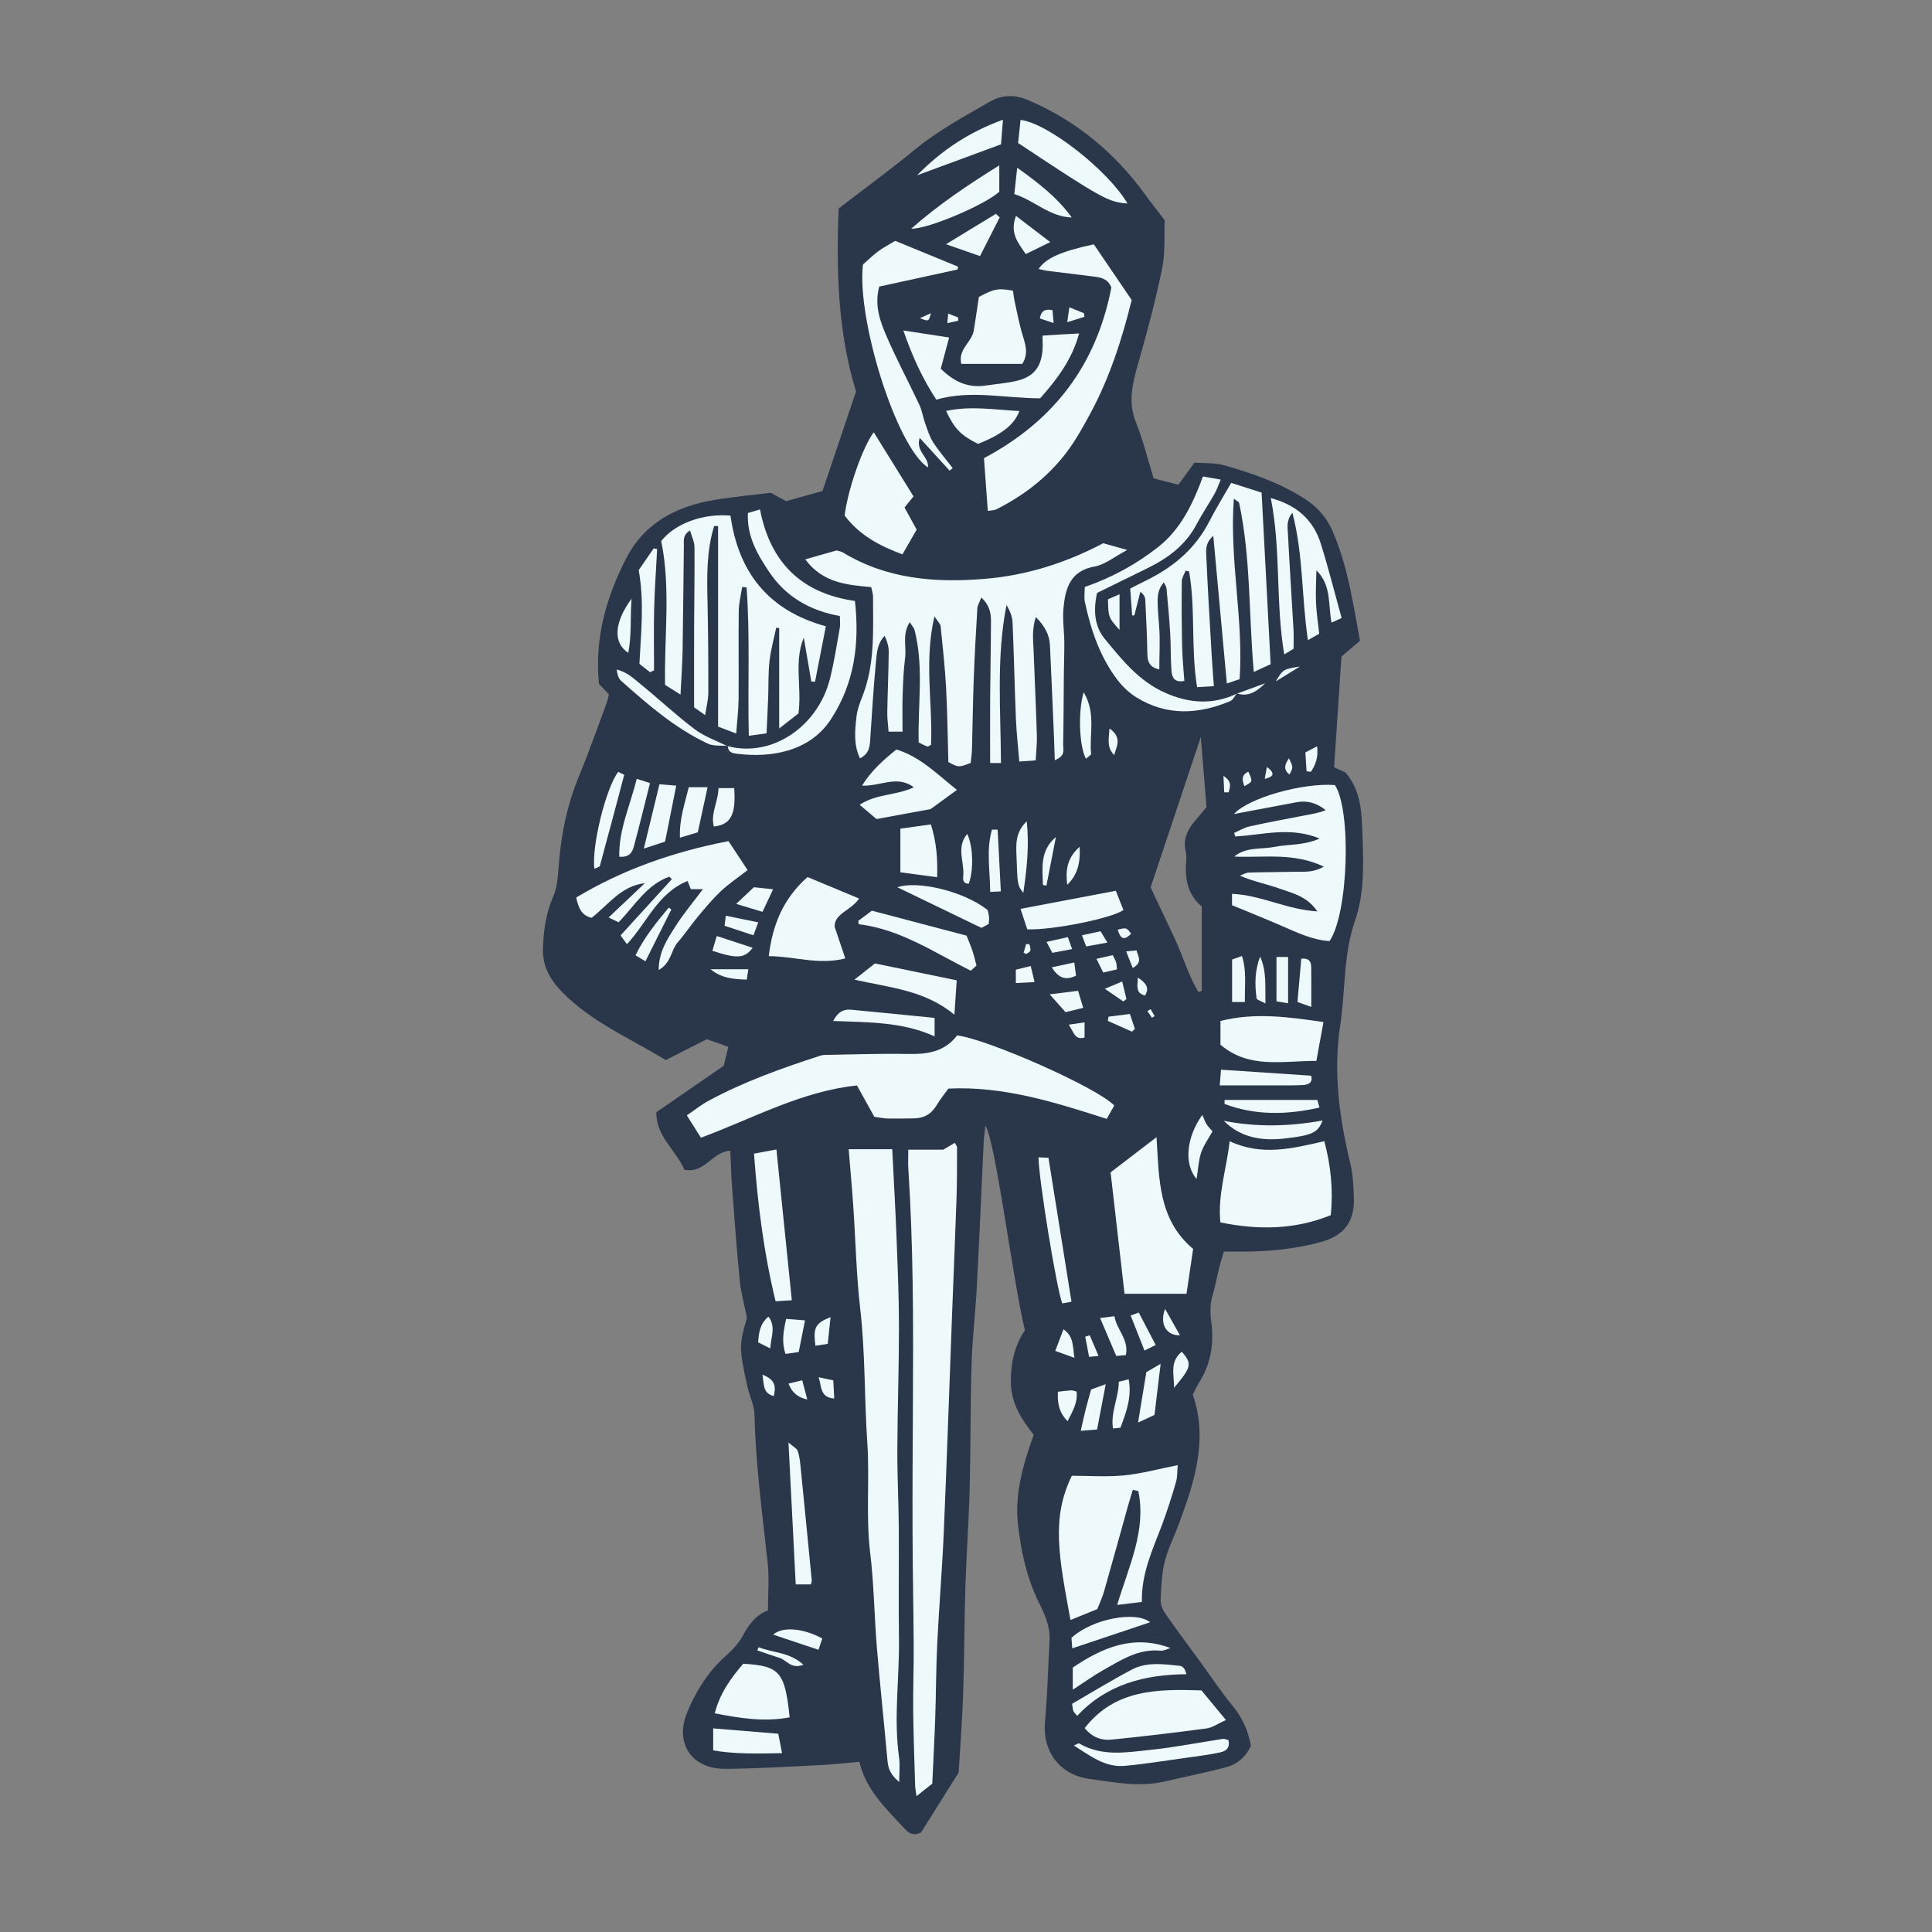 <svg version="1.1" id="svg" xmlns="http://www.w3.org/2000/svg" xmlns:xlink="http://www.w3.org/1999/xlink" x="0px" y="0px"
	 width="200px" height="200px" viewBox="0 0 200 200" enable-background="new 0 0 200 200" xml:space="preserve">
<rect x="0" y="0" width="200" height="200" fill="#808080" stroke="none"/>
<path class="stroke" fill="#2a374b"  fill-rule="evenodd" clip-rule="evenodd" d="M67.943,115.134c2.493-1.717,4.759-3.279,6.982-4.811
	c0.161-0.669,0.291-1.211,0.47-1.958c-0.798-0.282-1.567-0.554-2.23-0.788c-1.475,0.751-2.824,1.438-4.239,2.16
	c-0.921-0.531-1.783-1.045-2.662-1.53c-2.865-1.581-5.739-3.135-8.073-5.507c-1.243-1.264-2.04-2.681-1.986-4.492
	c0.055-1.868,0.304-3.671,1.074-5.43c0.435-0.993,0.482-2.184,0.568-3.296c0.242-3.173,0.884-6.234,2.108-9.188
	c1.013-2.444,1.887-4.948,2.813-7.429c0.115-0.31,0.174-0.641,0.265-0.985c-0.369-0.387-0.713-0.75-1.03-1.083
	c-0.46-4.639,0.71-8.867,2.777-12.916c1.926-3.771,5.223-5.468,9.188-6.13c1.939-0.324,3.903-0.502,5.816-0.742
	c0.518,0.282,0.959,0.523,1.597,0.872c1.088-0.305,2.321-0.65,3.763-1.054c1.127-3.345,2.274-6.751,3.471-10.302
	c-1.889-6.123-2.047-12.503-1.804-18.938c2.725-2.096,5.362-4.018,7.88-6.089c2.372-1.95,5.036-3.394,7.672-4.915
	c1.417-0.818,2.694-0.818,4.167-0.181c4.945,2.138,8.911,5.442,12.053,9.786c0.561,0.776,1.16,1.524,1.985,2.604
	c-0.065,1.463,0.08,3.297-0.271,5.031c-0.668,3.303-1.557,6.566-2.476,9.812c-0.576,2.035-1.086,3.971-0.229,6.09
	c0.754,1.868,1.229,3.848,1.833,5.798c0.941,0.24,1.748,0.447,2.561,0.655c0.564-0.778,1.083-1.492,1.661-2.29
	c1.064,0.085,2.113,0.004,3.062,0.274c2.929,0.837,5.812,1.825,8.399,3.502c1.267,0.822,2.227,1.911,2.829,3.291
	c1.594,3.652,2.14,7.549,2.847,11.377c-0.741,0.631-1.333,1.137-1.917,1.635c-0.252,3.805-0.501,7.562-0.761,11.461
	c0.332,0.15,0.776,0.352,1.172,0.532c1.721,1.998,1.684,4.418,1.773,6.773c0.108,2.881,0.176,5.833-0.774,8.56
	c-1.234,3.536-0.984,7.206-1.531,10.793c-0.748,4.902-0.102,9.639,1.044,14.381c0.275,1.139,0.323,2.346,0.363,3.525
	c0.084,2.454-0.985,3.914-3.394,4.573c-2.847,0.779-5.766,1.033-8.713,0.999c-0.39-0.005-0.779-0.001-1.349-0.001
	c-0.16,0.542-0.347,1.111-0.492,1.69c-0.233,0.93-0.39,1.881-0.668,2.795c-0.287,0.941-0.274,1.83-0.144,2.815
	c0.285,2.155-0.02,4.265-1.21,6.17c-0.267,0.427-0.469,0.894-0.703,1.346c1.609,4.686,0.161,9.02-1.424,13.334
	c-0.484,1.321-1.147,2.593-1.482,3.947c-0.319,1.293-0.372,2.663-0.427,4.004c-0.019,0.458,0.219,0.993,0.493,1.387
	c1.123,1.616,2.305,3.191,3.464,4.783c1.162,1.594,2.256,3.242,3.504,4.764c1.001,1.221,1.601,2.564,1.889,4.126
	c-0.508,1.118-1.389,1.911-2.579,2.222c-2.117,0.554-4.266,0.987-6.399,1.481c-2.6,0.601-5.158,0.077-7.724-0.272
	c-3.094-0.422-4.9-2.841-4.618-5.919c0.257-2.806,0.316-5.63,0.474-8.445c0.083-1.479-0.553-2.766-1.165-4.021
	c-1.233-2.529-1.797-5.239-2.105-7.976c-0.353-3.14,0.506-6.144,1.628-9.262c-1.155-1.475-2.3-3.134-2.36-5.284
	c-0.057-2.025,0.354-3.913,1.447-5.535c-1.302-5.463-3.048-19.673-4.097-21.185c-0.066,0.656-0.144,1.189-0.169,1.727
	c-0.237,4.953-0.442,9.909-0.704,14.86c-0.143,2.699-0.467,5.39-0.55,8.09c-0.131,4.279-0.085,8.563-0.196,12.844
	c-0.089,3.438-0.339,6.872-0.446,10.309c-0.115,3.665-0.102,7.334-0.229,10.997c-0.102,2.921-0.331,5.836-0.467,8.141
	c-1.534,2.444-2.725,4.342-3.894,6.205c-0.714,0.362-1.211,0.14-1.688-0.38c-1.896-2.065-3.997-3.983-4.699-6.939
	c-1.364,0.119-2.644,0.273-3.928,0.335c-3.323,0.161-6.647,0.374-9.973,0.392c-3.438,0.018-5.239-2.619-3.926-5.829
	c0.893-2.184,2.154-4.207,3.963-5.829c0.662-0.594,1.33-1.261,1.749-2.029c0.641-1.175,1.334-2.222,2.654-2.708
	c0-1.678,0.147-3.324-0.027-4.934c-0.554-5.102-1.248-10.185-1.363-15.328c-0.022-0.981-0.522-1.944-0.739-2.929
	c-0.907-4.106-0.829-4.312-0.043-7.125c-0.292-1.442-0.621-2.574-0.734-3.727c-0.314-3.196-0.551-6.4-0.794-9.603
	c-0.097-1.279-0.131-2.563-0.199-3.949c-1.894,0.111-2.65,2.427-4.759,1.967C70.014,119.092,67.89,117.649,67.943,115.134z
	 M119.111,91.863c0.771,1.631,1.635,3.455,2.493,5.282c0.858,1.829,1.401,3.811,2.454,5.544c0.116-0.035,0.233-0.069,0.35-0.104
	c0-2.895,0-5.79,0-8.74c-1.476-1.236-1.766-2.9-1.61-4.721c0.028-0.332,0.012-0.683-0.063-1.007
	c-0.264-1.151,0.125-2.105,0.833-2.974c0.39-0.479,0.79-0.948,1.329-1.594c-0.181-2.223-0.372-4.578-0.589-7.251
	C122.533,81.615,120.883,86.556,119.111,91.863z"/>
<path fill-rule="evenodd" clip-rule="evenodd" fill="#eef9fc" class="fill" d="M109.191,78.693c-0.03-0.896-0.048-1.591-0.078-2.284
	c-0.137-3.205-0.269-6.41-0.422-9.614c-0.053-1.103-0.557-2-1.459-2.921c-0.437,1.296-0.271,2.456-0.229,3.602
	c0.105,2.874,0.244,5.747,0.333,8.621c0.025,0.832-0.073,1.666-0.12,2.616c-0.611,0.043-1.087,0.077-1.699,0.121
	c-0.126-1.561-0.292-3.002-0.351-4.448c-0.136-3.317-0.201-6.638-0.346-9.955c-0.026-0.618-0.287-1.226-0.626-1.806
	c-1.068,5.409-0.599,10.837-0.576,16.362c-0.442,0-0.786,0-1.119,0c0-2.361-0.013-4.654,0.003-6.947
	c0.018-2.583,0.075-5.167,0.084-7.749c0.003-0.839-0.153-1.654-0.998-2.441c-0.184,0.483-0.396,0.801-0.415,1.132
	c-0.149,2.475-0.285,4.952-0.376,7.429c-0.088,2.369-0.11,4.739-0.177,7.108c-0.014,0.502-0.091,1.002-0.136,1.464
	c-1.251,0.472-1.251,0.472-2.312-0.096c-0.072-2.522-0.096-5.107-0.233-7.687c-0.114-2.131-0.353-4.255-0.567-6.379
	c-0.023-0.227-0.263-0.431-0.639-1.011c-1.088,4.679-0.166,9.036-0.353,13.292c-0.193,0.096-0.314,0.208-0.382,0.182
	c-0.304-0.119-0.593-0.277-0.897-0.425c-0.104-3.924,0.556-7.814-0.426-11.635c-0.062-0.239-0.265-0.443-0.499-0.819
	c-0.812,1.28-0.328,2.533-0.479,3.692c-0.167,1.283-0.215,2.585-0.258,3.879c-0.041,1.229-0.009,2.462-0.009,3.761
	c-0.542,0-0.915,0-1.446,0c-0.05-0.701-0.145-1.357-0.134-2.011c0.034-2.083,0.13-4.165,0.151-6.249
	c0.006-0.552-0.167-1.107-0.423-1.654c-0.759,0.785-0.811,1.751-0.896,2.644c-0.264,2.747-0.423,5.504-0.611,8.258
	c-0.048,0.7-0.175,1.336-1.048,1.78c-0.674-1.432-0.52-2.877-0.363-4.292c0.079-0.715,0.336-1.426,0.605-2.103
	c1.333-3.349,1.106-6.858,1.111-10.345c0-0.273-0.1-0.548-0.185-0.987c-2.461-0.225-5.007-0.41-6.832-2.875
	c1.245-0.354,2.303-0.654,3.241-0.92c0.312,0.093,0.493,0.11,0.631,0.195c4.557,2.771,9.548,3.171,14.706,2.746
	c4.337-0.358,8.389-1.644,12.267-3.689c0.692,0.194,1.388,0.391,2.486,0.699c-1.323,0.695-2.294,1.518-3.377,1.711
	c-2.532,0.452-3.026,2.26-3.221,4.292c-0.111,1.165,0.072,2.356,0.083,3.536c0.011,1.111-0.036,2.223-0.046,3.335
	c-0.023,2.426-0.024,4.853-0.072,7.278C110.049,77.583,110.353,78.24,109.191,78.693z"/>
<path fill-rule="evenodd" clip-rule="evenodd" fill="#eef9fc" class="fill" d="M94.026,119.015c1.335,0,2.402,0,3.619,0
	c0.305-0.181,0.724-0.429,1.191-0.707c0.102,0.191,0.237,0.33,0.237,0.466c-0.004,1.747,0.006,3.496-0.053,5.242
	c-0.135,4.003-0.309,8.005-0.461,12.008c-0.285,7.547-0.537,15.094-0.861,22.639c-0.164,3.829-0.488,7.652-0.676,11.48
	c-0.124,2.534-0.119,5.074-0.204,7.61c-0.077,2.253-0.199,4.506-0.308,6.887c-0.456,0.364-0.956,0.76-1.633,1.298
	c-0.072-0.539-0.132-0.797-0.14-1.057c-0.075-2.589-0.174-5.179-0.203-7.768c-0.024-2.194,0.064-4.389,0.053-6.583
	c-0.022-3.997-0.108-7.992-0.12-11.989c-0.014-4.567,0.016-9.136,0.04-13.704c0.044-7.946,0.042-15.891-0.475-23.826
	C93.992,120.408,94.026,119.8,94.026,119.015z"/>
<path fill-rule="evenodd" clip-rule="evenodd" fill="#eef9fc" class="fill" d="M92.365,118.967c0.161,3.254,0.333,6.231,0.447,9.211
	c0.118,3.08,0.248,6.163,0.248,9.245c0.001,4.214-0.151,8.426-0.168,12.64c-0.011,2.694,0.13,5.39,0.15,8.085
	c0.027,3.831-0.037,7.663,0.018,11.494c0.058,4.105-0.571,8.209,0.014,12.316c0.101,0.706,0.014,1.439,0.014,2.513
	c-0.889-0.731-1.139-1.368-1.211-2.166c-0.355-3.927-0.778-7.848-1.104-11.776c-0.27-3.255-0.298-6.535-0.691-9.773
	c-0.463-3.819-0.044-7.638-0.301-11.453c-0.31-4.6-0.201-9.219-0.731-13.818c-0.406-3.521-0.477-7.079-0.719-10.62
	c-0.134-1.956-0.314-3.908-0.477-5.897C89.449,118.967,90.814,118.967,92.365,118.967z"/>
<path fill-rule="evenodd" clip-rule="evenodd" fill="#eef9fc" class="fill" d="M72.559,117.776c-0.489-0.774-0.923-1.464-1.457-2.31
	c0.81-0.553,1.46-1.083,2.185-1.477c3.675-1.997,7.597-3.394,11.561-4.682c0.16-0.052,0.33-0.097,0.496-0.1
	c2.866-0.046,5.733-0.157,8.597-0.101c1.99,0.038,3.798-0.168,5.14-1.918c3.09,0.364,14.472,5.368,16.266,7.257
	c-0.229,0.404-0.484,0.858-0.779,1.381c-5.416-1.742-10.723-3.411-16.392-3.136c-0.447,0.625-0.88,1.146-1.219,1.723
	c-0.54,0.919-1.323,1.352-2.364,1.363c-0.901,0.011-1.804,0.029-2.705,0.012c-0.389-0.007-0.775-0.096-1.376-0.176
	c-0.545-0.984-1.132-2.045-1.797-3.244C83.038,112.952,78.068,115.718,72.559,117.776z"/>
<path fill-rule="evenodd" clip-rule="evenodd" fill="#eef9fc" class="fill" d="M73.93,54.446c-0.804,2.602-0.748,5.278-0.686,7.966
	c0.069,3.099,0.087,6.199,0.081,9.299c-0.001,0.711-0.193,1.423-0.324,2.32c-0.552-0.389-0.95-0.667-1.148-0.807
	c0-2.929-0.008-5.629,0.002-8.327c0.01-2.761,0.062-5.52,0.039-8.28c-0.004-0.521-0.273-1.04-0.46-1.701
	c-0.78,0.462-0.634,1.059-0.641,1.57c-0.049,3.608-0.068,7.217-0.13,10.825c-0.025,1.452-0.134,2.902-0.216,4.595
	c-0.68-0.428-1.135-0.715-1.597-1.007c-0.106-5.003,0.605-9.96-0.4-14.893c1.424-1.8,4.291-2.879,7.169-2.628
	c0.814,5.807,3.864,9.813,9.873,11.453c-0.385,1.973-0.752,3.855-1.12,5.739c-0.128-0.005-0.257-0.011-0.386-0.016
	c-0.259-1.517-0.519-3.034-0.778-4.55c-1.041,2.519-0.188,5.087-0.548,7.846c-0.465,0.364-1.099,0.859-1.998,1.562
	c0-3.714,0-7.052,0-10.391c-0.103-0.014-0.206-0.026-0.309-0.04c-0.239,1.151-0.562,2.293-0.695,3.457
	c-0.14,1.229-0.089,2.478-0.136,3.716c-0.046,1.223-0.11,2.445-0.171,3.763c-0.684,0.093-1.162,0.158-1.835,0.249
	c-0.123-5.207,0.141-10.298-0.23-15.363c-0.153-0.012-0.307-0.023-0.46-0.036c-0.122,0.828-0.34,1.654-0.351,2.483
	c-0.04,3.043,0.012,6.087-0.017,9.131c-0.01,1.102-0.149,2.204-0.248,3.553c-0.748-0.286-1.239-0.473-1.875-0.716
	c0-6.955,0-13.853,0-20.751C74.198,54.462,74.064,54.455,73.93,54.446z"/>
<path fill-rule="evenodd" clip-rule="evenodd" fill="#eef9fc" class="fill" d="M127.728,51.618c-0.475,6.366,1.02,12.483,0.597,18.691
	c-0.417,0.14-0.769,0.256-1.322,0.441c-0.469-5.102-0.925-10.063-1.404-15.284c-0.834,0.742-0.748,1.47-0.723,2.075
	c0.145,3.434,0.359,6.863,0.557,10.295c0.058,1.006,0.142,2.011,0.227,3.193c-0.652,0.039-1.176,0.07-1.736,0.104
	c-0.666-4.064-0.138-8.076-0.833-11.982c-0.12-0.025-0.239-0.05-0.358-0.076c-0.138,0.369-0.392,0.737-0.396,1.107
	c-0.022,2.25-0.011,4.503,0.037,6.753c0.025,1.172,0.146,2.343,0.228,3.556c-1.157,0.213-1.292-0.516-1.339-1.16
	c-0.092-1.235-0.047-2.481-0.121-3.72c-0.094-1.573-0.24-3.143-0.387-4.712c-0.019-0.201-0.175-0.389-0.286-0.62
	c-0.735,0.988-0.729,1.447-0.479,4.493c0.121,1.471,0.021,2.96,0.021,4.524c-1.175-0.249-1.227-0.98-1.241-1.815
	c-0.03-1.802-0.125-3.604-0.211-5.404c-0.013-0.259-0.131-0.512-0.511-0.82c-0.206,0.814-0.412,1.63-0.618,2.444
	c-0.076,0.003-0.152,0.006-0.229,0.01c-0.065-0.895-0.13-1.788-0.203-2.789c0.651-0.327,1.296-0.647,1.937-0.975
	c2.676-1.364,4.855-3.235,6.247-5.961c0.664-1.3,1.44-2.543,2.271-3.998c1.098,0.351,2.195,0.701,3.149,1.006
	c0.315,5.986,0.621,11.815,0.935,17.763c-0.59,0.272-1.116,0.516-1.743,0.805c-0.533-5.972-0.304-11.795-1.515-17.489
	C128.254,51.961,128.058,51.885,127.728,51.618z"/>
<path fill-rule="evenodd" clip-rule="evenodd" fill="#eef9fc" class="fill" d="M113.589,166.576c-1.014,0.411-1.879,0.761-2.775,1.124
	c-1.174-6.446-2.033-10.51,0.146-14.929c1.723,0,3.58,0.136,5.405-0.039c1.778-0.17,3.525-0.659,5.555-1.061
	c-0.061,0.634-0.028,1.229-0.186,1.769c-0.444,1.51-0.915,3.017-1.471,4.489c-0.955,2.522-2.128,4.976-2.052,7.9
	c-0.843,0.104-1.576,0.192-2.562,0.313c1.219-4.046,3.032-7.727,2.189-11.782c-0.189-0.046-0.378-0.092-0.568-0.138
	c-0.164,0.546-0.337,1.089-0.491,1.637c-0.833,2.975-1.651,5.952-2.499,8.921C114.113,165.371,113.841,165.932,113.589,166.576z"/>
<path fill-rule="evenodd" clip-rule="evenodd" fill="#eef9fc" class="fill" d="M115.047,29.769c-0.331-0.879-1.005-1.029-1.683-1.12
	c-1.616-0.217-3.238-0.397-4.855-0.602c-0.327-0.041-0.648-0.129-0.998-0.202c0.778-1.128,2.307-1.815,5.723-2.552
	c1.292,1.903,2.64,3.885,3.918,5.766c-1.048,4.242-2.327,8.125-4.297,11.774c-0.886,1.641-1.783,3.243-2.991,4.682
	c-1.878,2.237-4.156,3.925-6.748,5.22c-0.187,0.094-0.426,0.082-0.858,0.156c-0.139-1.898-0.271-3.712-0.398-5.463
	C109.167,43.547,113.509,37.718,115.047,29.769z"/>
<path fill-rule="evenodd" clip-rule="evenodd" fill="#eef9fc" class="fill" d="M136.612,86.803c-3.09-1.263-5.928-0.361-8.739-0.214
	c-0.037-0.122-0.075-0.245-0.112-0.367c0.523-0.228,1.026-0.548,1.572-0.668c1.919-0.422,3.852-0.783,5.782-1.154
	c0.7-0.135,1.407-0.234,2.119-0.534c-0.916-0.741-1.906-1.031-3.036-0.816c-2.145,0.407-4.29,0.81-6.459,1.219
	c1.49-1.66,7.081-3.255,10.451-2.999c1.721,2.622,1.404,13.276-0.555,16.15c-1.771-0.108-3.384-0.892-5.025-1.604
	c-1.651-0.717-3.323-1.386-5.072-2.112c0-0.371,0-0.724,0-1.17c2.983,0.107,5.619,1.624,8.837,1.812
	c-1.114-1.617-2.608-1.881-3.924-2.36c-1.306-0.475-2.693-0.726-4.101-1.335c0.309-0.112,0.614-0.31,0.926-0.32
	c1.577-0.054,3.155-0.047,4.732-0.085c0.927-0.023,1.892,0.129,3.035-0.533c-3.146-1.495-6.237-0.901-9.27-1.042
	c1.228-1.024,2.779-0.725,4.17-1.002C133.395,87.375,134.938,87.55,136.612,86.803z"/>
<path fill-rule="evenodd" clip-rule="evenodd" fill="#eef9fc" class="fill" d="M126.331,126.544c-0.282-2.899,0.63-5.455,0.963-8.403
	c3.353,1.555,6.473,0.753,9.798-0.007c0.675,2.527,0.932,5.027,0.667,7.661C134.061,127.291,130.326,127.355,126.331,126.544z"/>
<path fill-rule="evenodd" clip-rule="evenodd" fill="#eef9fc" class="fill" d="M123.512,129.29c-0.217,1.47-0.444,3.011-0.685,4.639
	c-2.134,0-4.174,0-6.416,0c-0.496-4.324-0.974-8.487-1.442-12.567c1.59-1.219,3.075-2.356,4.754-3.643
	C119.996,122.02,119.88,126.225,123.512,129.29z"/>
<path fill-rule="evenodd" clip-rule="evenodd" fill="#eef9fc" class="fill" d="M71.511,92.045c-0.112-0.284-0.206-0.523-0.333-0.848
	c-3.106,1.27-4.187,4.306-6.277,6.544c-0.233-0.321-0.412-0.565-0.661-0.906c1.792-1.963,3.552-3.893,5.312-5.823
	c-0.088-0.085-0.176-0.171-0.264-0.257c-2.344,0.826-3.566,2.984-5.252,4.718c-0.29-0.141-0.559-0.27-1.032-0.497
	c1.342-1.27,2.547-2.41,3.752-3.55c-2.468,0.272-3.79,2.262-5.524,3.588c-1.057-0.274-1.342-1.031-1.585-2.101
	c4.844-2.911,10.085-4.741,15.765-5.841c0.694,1.051,1.329,2.013,1.979,2.999c-1.035,0.806-1.965,1.427-2.768,2.184
	c-0.858,0.81-1.621,1.728-2.379,2.636c-0.723,0.866-1.347,1.815-2.089,2.663c-0.703,0.804-0.646,2.114-1.967,2.858
	c0.005-1.911,0.912-3.213,1.721-4.497c0.826-1.312,1.84-2.505,2.861-3.87C72.229,92.045,71.858,92.045,71.511,92.045z"/>
<path fill-rule="evenodd" clip-rule="evenodd" fill="#eef9fc" class="fill" d="M98.302,48.72c-0.989-1.083-1.979-2.167-3.094-3.389
	c-0.453,1.401,0.991,1.998,0.853,3.061c-3.273-2.139-7.397-15.369-6.726-21.01c0.487-0.427,1.006-0.942,1.588-1.373
	c0.538-0.399,1.143-0.709,1.75-1.077c2.175,0.893,4.337,1.782,6.5,2.672c-0.014,0.098-0.027,0.195-0.041,0.293
	c-2.708,0.591-5.417,1.183-8.115,1.771c-0.516,1.961,0.086,3.575,0.74,5.097c1.044,2.429,2.299,4.767,3.424,7.162
	c0.273,0.583,0.36,1.25,0.58,1.861c0.244,0.68,0.451,1.398,0.837,1.996c0.604,0.936,1.343,1.786,2.025,2.672
	C98.517,48.544,98.409,48.632,98.302,48.72z"/>
<path fill-rule="evenodd" clip-rule="evenodd" fill="#eef9fc" class="fill" d="M75.332,77.244c4.635,1.208,9.326-2.074,10.566-6.91
	c0.447-1.741,0.714-3.528,1.034-5.3c0.068-0.377,0.01-0.777,0.01-1.262c-3.106-0.554-5.624-2.009-7.362-4.63
	c-1.187-1.789-2.274-3.632-2.157-6.036c0.399-0.119,0.793-0.236,1.251-0.373c1.065,5.538,4.337,8.7,9.831,9.479
	c0.484,4.457-0.048,8.511-2.498,12.26c-2.265,3.465-6.438,3.949-9.583,3.571c-0.413-0.05-1.083-0.072-1.067-0.819L75.332,77.244z"/>
<path fill-rule="evenodd" clip-rule="evenodd" fill="#eef9fc" class="fill" d="M93.635,52.535c0.448,0.817,0.848,1.546,1.257,2.292
	c-0.476,0.828-0.944,1.645-1.471,2.563c-2.331-0.866-4.479-1.995-5.986-4.026c0.354-2.797,1.904-7.154,3.017-8.614
	c1.332,2.147,2.683,4.327,4.114,6.635C94.384,51.61,94.083,51.982,93.635,52.535z"/>
<path fill-rule="evenodd" clip-rule="evenodd" fill="#eef9fc" class="fill" d="M112.285,178.895c3.128-4.021,7.488-4.055,12.089-3.906
	c0.752,0.911,1.556,1.883,2.533,3.065c-0.828,0.372-1.393,0.791-2.002,0.872c-3.279,0.439-6.565,0.831-9.857,1.159
	C114.026,180.187,113.061,179.848,112.285,178.895z"/>
<path fill-rule="evenodd" clip-rule="evenodd" fill="#eef9fc" class="fill" d="M86.401,95.941c0.412,1.223,0.743,2.209,1.104,3.277
	c-2.785,0.705-5.222-0.221-7.925-0.239c0.399-3.284,1.512-5.967,4.016-8.187c1.752,0.73,3.496,1.457,5.337,2.224
	C88.095,94.267,86.36,94.555,86.401,95.941z"/>
<path fill-rule="evenodd" clip-rule="evenodd" fill="#eef9fc" class="fill" d="M128.044,71.776c-0.228,0.275-0.401,0.681-0.692,0.804
	c-3.294,1.38-6.576,1.557-9.72-0.394c-0.749-0.464-1.435-1.118-1.968-1.822c-1.804-2.381-2.739-5.155-3.356-8.042
	c-0.101-0.475-0.014-0.991-0.014-1.558c2.851-0.987,5.364-2.376,7.614-4.148c2.318-1.826,3.575-4.448,4.621-7.29
	c0.623,0.111,1.148,0.203,1.837,0.325c-0.25,0.585-0.401,1.051-0.638,1.469c-0.613,1.08-1.308,2.114-1.89,3.208
	c-1.141,2.147-2.976,3.479-5.093,4.511c-1.76,0.858-3.516,1.725-5.18,2.542c-0.398,1.852-0.256,3.463,0.783,4.732
	c1.777,2.168,3.539,4.382,6.232,5.587c2.509,1.123,4.971,1.297,7.481,0.098L128.044,71.776z"/>
<path fill-rule="evenodd" clip-rule="evenodd" fill="#eef9fc" class="fill" d="M93.514,34.212c1.729,0.265,3.156,0.484,4.739,0.727
	c-0.306,1.143-0.586,2.188-0.864,3.225c1.371,1.37,2.839,2.018,4.656,1.748c1.053-0.157,2.123-0.239,3.158-0.477
	c1.755-0.404,2.56-1.382,2.715-3.147c0.039-0.446,0.005-0.897,0.005-1.545c0.652-0.041,1.247-0.081,1.841-0.117
	c0.604-0.036,1.208-0.065,1.947-0.105c-0.741,2.7-2.27,4.731-4.033,6.71c-3.591,0.01-7.178-0.892-10.754,0.138
	C95.454,39.124,94.413,36.808,93.514,34.212z"/>
<path fill-rule="evenodd" clip-rule="evenodd" fill="#eef9fc" class="fill" d="M136.273,59.044c-0.02,1.109-0.09,2.22-0.042,3.326
	c0.045,1.062,0.212,2.118,0.333,3.232c-0.386,0.22-0.698,0.396-1.168,0.664c-0.665-4.409-0.459-8.767-1.606-13.183
	c-0.65,0.781-0.496,1.521-0.463,2.182c0.169,3.319,0.39,6.635,0.578,9.953c0.035,0.614,0.005,1.232,0.005,1.94
	c-0.234,0.141-0.499,0.301-0.967,0.583c-0.915-5.422-0.32-10.79-1.39-16.181c2.67,0.72,4.398,2.249,5.173,4.716
	c0.791,2.515,1.43,5.079,2.158,7.706c-0.361,0.163-0.641,0.289-1.048,0.472C137.477,62.552,137.852,60.587,136.273,59.044z"/>
<path fill-rule="evenodd" clip-rule="evenodd" fill="#eef9fc" class="fill" d="M137.003,105.801c-0.268,1.47-0.484,2.655-0.734,4.025
	c-3.499-0.018-6.955,0.855-9.928-1.679c0-0.841,0-1.608,0-2.456C129.867,104.8,133.266,105.259,137.003,105.801z"/>
<path fill-rule="evenodd" clip-rule="evenodd" fill="#eef9fc" class="fill" d="M105.823,37.671c-2.099,0-4.202,0-6.312,0
	c-0.362-1.524,1.082-2.238,1.286-3.424c0.199-1.157,0.355-2.321,0.533-3.502c1.567-0.848,1.999-0.933,3.534-0.653
	c0.051,0.34,0.085,0.72,0.167,1.088c0.265,1.19,0.484,2.396,0.843,3.558C106.178,35.728,106.474,36.662,105.823,37.671z"/>
<path fill-rule="evenodd" clip-rule="evenodd" fill="#eef9fc" class="fill" d="M89.237,81.327c0.971-1.571,2.218-2.652,3.557-3.738
	c2.449,0.741,4.135,2.484,6.269,4.183c-0.939,0.684-1.758,1.28-2.724,1.983c-1.549,0.286-3.417,0.63-5.6,1.032
	c-0.393-0.332-1.01-0.851-1.751-1.475c1.787-1.175,3.772-0.938,5.613-1.813C92.845,80.189,91.115,81.43,89.237,81.327z"/>
<path fill-rule="evenodd" clip-rule="evenodd" fill="#eef9fc" class="fill" d="M78.055,119.425c0.806-0.15,1.493-0.279,2.319-0.434
	c0.538,5.269,1.061,10.383,1.595,15.612c-0.535,0.033-1.018,0.063-1.682,0.104C79.068,129.684,78.435,124.657,78.055,119.425z"/>
<path fill-rule="evenodd" clip-rule="evenodd" fill="#eef9fc" class="fill" d="M76.939,172.23c3.776,0.218,4.322,0.845,4.805,5.546
	c-2.606,0.504-5.135,0.096-7.757-0.414C74.537,175.267,75.644,173.734,76.939,172.23z"/>
<path fill-rule="evenodd" clip-rule="evenodd" fill="#eef9fc" class="fill" d="M105.394,14.803c0.089-0.838,0.172-1.613,0.254-2.387
	c2.825,0.321,9.1,5.265,11.068,8.651C114.728,20.922,114.048,20.547,105.394,14.803z"/>
<path fill-rule="evenodd" clip-rule="evenodd" fill="#eef9fc" class="fill" d="M105.643,94.086c3.429-0.65,6.646-1.261,9.866-1.873
	c0.31,0.783,0.551,1.393,0.787,1.99c-1.189,0.865-7.438,2.115-9.953,1.999C106.143,95.598,105.936,94.973,105.643,94.086z"/>
<path fill-rule="evenodd" clip-rule="evenodd" fill="#eef9fc" class="fill" d="M88.854,95.321c0.467-0.349,0.934-0.698,1.402-1.047
	c3.339,0.88,6.59,1.737,9.802,2.583c0.258,0.658,0.461,1.115,0.616,1.589c0.157,0.477,0.268,0.97,0.412,1.507
	c-0.214,0.194-0.414,0.374-0.592,0.536c-3.799-1.894-7.292-4.3-11.607-4.815C88.876,95.556,88.866,95.438,88.854,95.321z"/>
<path fill-rule="evenodd" clip-rule="evenodd" fill="#eef9fc" class="fill" d="M88.449,101.412c0.846-0.668,1.412-1.116,2.123-1.677
	c2.691,0.556,5.479,1.131,8.467,1.749c-0.075,1.107-0.144,2.133-0.239,3.556C95.702,102.486,92.122,102.25,88.449,101.412z"/>
<path fill-rule="evenodd" clip-rule="evenodd" fill="#eef9fc" class="fill" d="M97.016,90.812c-1.367-0.183-2.519-0.337-3.81-0.51
	c0-1.522,0-2.904,0-4.52c1.023-0.143,2.043-0.285,3.16-0.44C96.952,87.215,97.068,88.897,97.016,90.812z"/>
<path fill-rule="evenodd" clip-rule="evenodd" fill="#eef9fc" class="fill" d="M127.164,180.124c0.222,1.016-0.45,1.202-1.037,1.322
	c-1.097,0.226-2.213,0.364-3.325,0.518c-2.11,0.292-4.217,0.639-6.337,0.835c-2.044,0.189-3.565-1-5.297-2.105
	c0.355-0.148,0.488-0.25,0.541-0.219c2.363,1.397,4.918,0.926,7.407,0.668c2.506-0.261,4.988-0.755,7.482-1.134
	C126.748,179.988,126.914,180.071,127.164,180.124z"/>
<path fill-rule="evenodd" clip-rule="evenodd" fill="#eef9fc" class="fill" d="M94.328,23.676c2.837-2.504,5.842-4.516,9.118-6.558
	c0,1.041,0,1.889,0,2.727C102.009,21.179,96.097,23.715,94.328,23.676z"/>
<path fill-rule="evenodd" clip-rule="evenodd" fill="#eef9fc" class="fill" d="M81.624,149.333c0.525,0.456,0.857,0.608,0.945,0.849
	c0.17,0.469,0.237,0.985,0.288,1.487c0.4,3.971,0.788,7.941,1.174,11.913c0.011,0.104-0.04,0.216-0.085,0.435
	c-0.45,0-0.923,0-1.573,0C82.13,159.269,81.889,154.535,81.624,149.333z"/>
<path fill-rule="evenodd" clip-rule="evenodd" fill="#eef9fc" class="fill" d="M101.25,45.948c-1.776-0.875-2.44-1.555-3.309-3.405
	c2.55-0.56,5.048-0.117,7.579,0.006C105.025,43.946,103.734,44.964,101.25,45.948z"/>
<path fill-rule="evenodd" clip-rule="evenodd" fill="#eef9fc" class="fill" d="M110.92,134.75c-0.371,0.07-0.671,0.127-0.951,0.181
	c-0.592-1.497-2.456-12.957-2.462-15.125c0.307,0.014,0.606,0.027,1.029,0.046C109.324,124.773,110.104,129.648,110.92,134.75z"/>
<path fill-rule="evenodd" clip-rule="evenodd" fill="#eef9fc" class="fill" d="M67.293,69.588c-0.371-0.292-0.741-0.584-1.099-0.866
	c0.153-3.207,0.523-6.322-0.075-9.704c0.428-0.621,0.992-1.438,1.555-2.255c0.118,0.026,0.235,0.052,0.353,0.079
	c-0.107,2.063-0.257,4.125-0.31,6.19c-0.054,2.119-0.012,4.24-0.012,6.359C67.568,69.457,67.43,69.522,67.293,69.588z"/>
<path fill-rule="evenodd" clip-rule="evenodd" fill="#eef9fc" class="fill" d="M102.246,94.225c0.052,0.247,0.12,0.463,0.138,0.684
	c0.018,0.218-0.015,0.44-0.029,0.735c-0.328,0.179-0.656,0.355-0.756,0.41c-3.055-1.476-5.915-2.857-8.703-4.203
	C94.99,91.117,99.887,92.291,102.246,94.225z"/>
<path fill-rule="evenodd" clip-rule="evenodd" fill="#eef9fc" class="fill" d="M121.164,170.608c-0.341,0.095-0.692,0.299-1.021,0.268
	c-2.29-0.218-4.095,0.973-5.941,2.014c-1.014,0.571-1.964,1.259-3.15,2.029c0-0.856,0-1.525,0-2.297
	C114.098,170.583,117.302,169.15,121.164,170.608z"/>
<path fill-rule="evenodd" clip-rule="evenodd" fill="#eef9fc" class="fill" d="M80.565,179.475c0.132,0.677,0.245,1.255,0.393,2.011
	c-2.478,0.042-4.755,0.122-7.13-0.287c0-0.77,0-1.42,0-2.277C76,179.1,78.162,179.278,80.565,179.475z"/>
<path fill-rule="evenodd" clip-rule="evenodd" fill="#eef9fc" class="fill" d="M94.934,18.147c2.662-2.699,5.446-4.486,8.89-5.756
	c-0.08,1.028-0.146,1.881-0.199,2.551C100.75,16.003,98.044,17,94.934,18.147z"/>
<path fill-rule="evenodd" clip-rule="evenodd" fill="#eef9fc" class="fill" d="M111.513,177.625c-0.202-0.247-0.336-0.36-0.399-0.504
	c-0.065-0.146-0.062-0.322-0.13-0.745c2.018-1.164,4.066-2.424,6.188-3.543c1.562-0.825,3.291-0.556,4.972-0.386
	c0.15,0.015,0.316,0.139,0.422,0.26c0.101,0.114,0.132,0.289,0.264,0.606C118.488,173.351,114.555,174.351,111.513,177.625z"/>
<path fill-rule="evenodd" clip-rule="evenodd" fill="#eef9fc" class="fill" d="M86.25,105.691c0.555-1.044,1.178-1.229,1.889-1.163
	c2.841,0.268,5.68,0.555,8.611,0.844c0,0.592,0,1.113,0,1.915C93.38,105.757,89.904,105.839,86.25,105.691z"/>
<path fill-rule="evenodd" clip-rule="evenodd" fill="#eef9fc" class="fill" d="M136.372,113.866c0.023,0.082,0.094,0.336,0.22,0.789
	c-3.396,0.764-6.633,0.829-9.823-0.374c0-0.139-0.001-0.277-0.002-0.415C129.927,113.866,133.087,113.866,136.372,113.866z"/>
<path fill-rule="evenodd" clip-rule="evenodd" fill="#eef9fc" class="fill" d="M126.69,116.025c3.383,0.673,6.754,0.593,10.223-0.029
	c-0.475,1.206-0.952,1.543-4.077,1.875C130.628,118.106,128.424,117.779,126.69,116.025z"/>
<path fill-rule="evenodd" clip-rule="evenodd" fill="#eef9fc" class="fill" d="M65.917,80.625c0.613,0.196,0.92,0.295,1.371,0.439
	c-0.561,2.22-1.086,4.391-1.667,6.547c-0.159,0.591-0.451,1.175-1.514,1.074C64.043,85.891,65.224,83.417,65.917,80.625z"/>
<path fill-rule="evenodd" clip-rule="evenodd" fill="#eef9fc" class="fill" d="M68.849,87.122c-0.796,0.261-1.404,0.461-2.198,0.721
	c0.562-2.317,1.067-4.405,1.613-6.654c0.51,0.041,1.032,0.083,1.74,0.141C69.604,83.336,69.238,85.172,68.849,87.122z"/>
<path fill-rule="evenodd" clip-rule="evenodd" fill="#eef9fc" class="fill" d="M110.944,22.512c-2.288-0.065-3.815-1.732-5.941-2.424
	c0.092-0.831,0.179-1.629,0.299-2.725C107.542,18.971,109.471,20.464,110.944,22.512z"/>
<path fill-rule="evenodd" clip-rule="evenodd" fill="#eef9fc" class="fill" d="M126.269,112.36c0.065-0.806,0.103-1.282,0.13-1.625
	c3.169,0.21,6.208,0.412,9.329,0.619c0.202,0.653-0.202,0.934-0.849,0.97c-0.782,0.043-1.567,0.032-2.352,0.034
	C130.521,112.362,128.515,112.36,126.269,112.36z"/>
<path fill-rule="evenodd" clip-rule="evenodd" fill="#eef9fc" class="fill" d="M75.358,77.225c-0.7-0.072-1.483,0.038-2.084-0.244
	c-3.397-1.591-6.199-4.037-8.975-6.5c-0.286-0.253-0.395-0.708-0.465-1.171c1.051,0.24,1.772,0.934,2.519,1.544
	c1.87,1.526,3.637,3.187,5.562,4.638c1.004,0.758,2.256,1.188,3.406,1.759C75.332,77.244,75.358,77.225,75.358,77.225z"/>
<path fill-rule="evenodd" clip-rule="evenodd" fill="#eef9fc" class="fill" d="M63.995,79.905c0.178,0.084,0.369,0.174,0.627,0.296
	c-0.84,3.164-1.665,6.299-2.521,9.426c-0.038,0.137-0.353,0.198-0.566,0.31C61.214,87.688,62.719,81.574,63.995,79.905z"/>
<path fill-rule="evenodd" clip-rule="evenodd" fill="#eef9fc" class="fill" d="M119.057,167.939c-2.627,0.879-5.308,1.775-8.058,2.695
	c-0.023-0.313-0.055-0.741-0.081-1.087C113.109,167.547,117.608,166.742,119.057,167.939z"/>
<path fill-rule="evenodd" clip-rule="evenodd" fill="#eef9fc" class="fill" d="M103.488,22.501c-0.644,1.267-1.288,2.535-2.038,4.012
	c-1.18-0.412-2.181-0.763-3.518-1.231c1.961-1.195,3.562-2.171,5.165-3.147C103.227,22.258,103.357,22.379,103.488,22.501z"/>
<path fill-rule="evenodd" clip-rule="evenodd" fill="#eef9fc" class="fill" d="M71.298,81.496c0.689,0,1.226,0,1.95,0
	c-0.343,1.575-0.656,3.018-1.014,4.667c-0.496,0.148-1.094,0.328-1.846,0.553C70.31,84.801,70.884,83.231,71.298,81.496z"/>
<path fill-rule="evenodd" clip-rule="evenodd" fill="#eef9fc" class="fill" d="M119.513,146.468c-0.667,0.312-1.136,0.532-1.703,0.797
	c0.292-1.775,0.552-3.357,0.857-5.218c0.231-0.135,0.668-0.391,1.481-0.866C119.907,143.189,119.716,144.771,119.513,146.468z"/>
<path fill-rule="evenodd" clip-rule="evenodd" fill="#eef9fc" class="fill" d="M123.87,122.041c-1.327-1.51-1.069-4.325,0.595-6.624
	c0.17,0.38,0.273,0.701,0.448,0.977c0.178,0.278,0.426,0.512,0.604,0.722c-0.419,0.763-0.916,1.44-1.175,2.199
	C124.079,120.083,124.05,120.931,123.87,122.041z"/>
<path fill-rule="evenodd" clip-rule="evenodd" fill="#eef9fc" class="fill" d="M112.182,71.658c1.307,2.211,0.566,4.346,0.767,6.363
	c0.015,0.147-0.333,0.333-0.537,0.521C111.723,77.234,111.575,73.724,112.182,71.658z"/>
<path fill-rule="evenodd" clip-rule="evenodd" fill="#eef9fc" class="fill" d="M105.174,22.351c1.237,0.945,2.28,1.742,3.543,2.709
	c-0.962,0.472-1.72,0.844-2.529,1.241C105.377,25.126,104.506,24.109,105.174,22.351z"/>
<path fill-rule="evenodd" clip-rule="evenodd" fill="#eef9fc" class="fill" d="M76.004,81.583c0.198,2.731-0.353,3.795-2.106,3.979
	c-0.364-1.369,0.465-2.576,0.479-3.979C74.963,81.583,75.486,81.583,76.004,81.583z"/>
<path fill-rule="evenodd" clip-rule="evenodd" fill="#eef9fc" class="fill" d="M114.466,143.288c-0.349,1.824-0.616,3.219-0.897,4.692
	c-0.563,0.045-0.969,0.078-1.691,0.136c0.201-0.879,0.343-1.548,0.509-2.21c0.163-0.646,0.351-1.287,0.564-2.063
	C113.276,143.724,113.663,143.583,114.466,143.288z"/>
<path fill-rule="evenodd" clip-rule="evenodd" fill="#eef9fc" class="fill" d="M103.274,85.887c0.109,2.102,0.219,4.202,0.332,6.39
	c-0.444,0.022-0.695,0.035-1.103,0.056c-0.007-2.227-0.429-4.36,0.188-6.45C102.885,85.884,103.08,85.885,103.274,85.887z"/>
<path fill-rule="evenodd" clip-rule="evenodd" fill="#eef9fc" class="fill" d="M133.344,103.859c-0.539-0.089-0.798-0.133-1.203-0.2
	c0-1.521,0-3.003,0-4.595c0.366,0,0.708,0,1.203,0C133.344,100.671,133.344,102.154,133.344,103.859z"/>
<path fill-rule="evenodd" clip-rule="evenodd" fill="#eef9fc" class="fill" d="M106.288,85.023c0.273,2.581,0.006,4.905-0.354,7.41
	c-0.622-0.811-0.597-0.811-0.704-3.729C105.183,87.431,105.077,86.179,106.288,85.023z"/>
<path fill-rule="evenodd" clip-rule="evenodd" fill="#eef9fc" class="fill" d="M128.871,103.73c-0.523,0-0.883,0-1.324,0c0-1.485,0-2.91,0-4.395
	c0.362-0.131,0.64-0.231,1.019-0.368C129.076,100.541,128.834,102.022,128.871,103.73z"/>
<path fill-rule="evenodd" clip-rule="evenodd" fill="#eef9fc" class="fill" d="M81.381,136.53c0.636,0.051,1.213,0.098,1.953,0.157
	c-0.232,1.165-0.433,2.177-0.65,3.272c-0.464,0.068-0.886,0.13-1.366,0.202C80.895,138.94,81.095,137.825,81.381,136.53z"/>
<path fill-rule="evenodd" clip-rule="evenodd" fill="#eef9fc" class="fill" d="M115.991,147.796c-0.219,0.023-0.436,0.046-0.776,0.081
	c-0.26-1.69,0.589-3.183,0.607-4.842c0.357-0.087,0.657-0.161,1.019-0.25C117.183,144.62,116.588,146.183,115.991,147.796z"/>
<path fill-rule="evenodd" clip-rule="evenodd" fill="#eef9fc" class="fill" d="M135.743,104.234c-0.711-0.252-1.01-0.358-1.429-0.507
	c0.132-1.501,0.262-2.983,0.394-4.483c0.765-0.091,1.019,0.278,1.028,0.845C135.757,101.361,135.743,102.636,135.743,104.234z"/>
<path fill-rule="evenodd" clip-rule="evenodd" fill="#eef9fc" class="fill" d="M113.882,136.439c0.656-0.082,1.018-0.126,1.485-0.185
	c0.223,1.411,1.521,2.394,1.18,4.025c-0.333,0.028-0.638,0.056-0.994,0.087C115.015,139.101,114.5,137.892,113.882,136.439z"/>
<path fill-rule="evenodd" clip-rule="evenodd" fill="#eef9fc" class="fill" d="M84.73,170.786c-1.686-0.564-3.15-1.054-4.697-1.571
	c1-0.864,3.129-0.662,5.092,0.403C85.017,169.936,84.903,170.272,84.73,170.786z"/>
<path fill-rule="evenodd" clip-rule="evenodd" fill="#eef9fc" class="fill" d="M65.04,67.581c-1.589-1.019-1.485-3.127,0.339-5.602
	C65.231,64.053,65.393,65.778,65.04,67.581z"/>
<path fill-rule="evenodd" clip-rule="evenodd" fill="#eef9fc" class="fill" d="M76.207,93.571c0.723-0.681,1.274-1.2,1.832-1.725
	c0.643,0.068,1.188,0.126,1.99,0.211c-0.402,0.859-0.721,1.542-1.093,2.337C78.043,94.124,77.256,93.887,76.207,93.571z"/>
<path fill-rule="evenodd" clip-rule="evenodd" fill="#eef9fc" class="fill" d="M73.744,98.426c0.155-0.52,0.276-0.925,0.457-1.529
	c1.284,0.421,2.459,0.806,3.709,1.216C77.098,99.228,76.298,99.264,73.744,98.426z"/>
<path fill-rule="evenodd" clip-rule="evenodd" fill="#eef9fc" class="fill" d="M69.5,94.143c-0.88,1.76-1.76,3.52-2.683,5.365
	c-0.34-0.203-0.606-0.361-1.03-0.614c0.92-1.89,2.178-3.413,3.439-4.935C69.319,94.021,69.41,94.081,69.5,94.143z"/>
<path fill-rule="evenodd" clip-rule="evenodd" fill="#eef9fc" class="fill" d="M112.135,104.332c-0.735,0.179-1.265,0.308-1.832,0.445
	c-0.491-0.552-0.95-1.067-1.639-1.843c1.143-0.143,1.945-0.243,2.938-0.367C111.783,103.164,111.943,103.696,112.135,104.332z"/>
<path fill-rule="evenodd" clip-rule="evenodd" fill="#eef9fc" class="fill" d="M109.516,144.073c0.599-0.065,0.986-0.123,1.376-0.143
	c0.155-0.008,0.314,0.067,0.553,0.125c0.143,1.134-0.408,2.028-0.928,3.065C109.636,146.233,109.45,145.262,109.516,144.073z"/>
<path fill-rule="evenodd" clip-rule="evenodd" fill="#eef9fc" class="fill" d="M100.287,91.481c-0.703-0.015-0.584-0.521-0.56-0.956
	c0.076-1.365-0.739-2.833,0.399-4.195C100.75,87.599,100.8,90.106,100.287,91.481z"/>
<path fill-rule="evenodd" clip-rule="evenodd" fill="#eef9fc" class="fill" d="M130.999,103.882c-0.516-0.289-0.896-0.384-0.916-0.529
	c-0.205-1.458-0.185-2.91,0.364-4.325C131.132,100.528,130.958,102.068,130.999,103.882z"/>
<path fill-rule="evenodd" clip-rule="evenodd" fill="#eef9fc" class="fill" d="M121.539,143.663c0.034-1.273-0.515-2.686,0.804-3.733
	C123.419,141.174,123.354,141.504,121.539,143.663z"/>
<path fill-rule="evenodd" clip-rule="evenodd" fill="#eef9fc" class="fill" d="M78.494,95.483c-0.189,0.505-0.332,0.886-0.5,1.336
	c-1.04-0.343-1.976-0.65-2.986-0.983c0.039-0.312,0.07-0.566,0.129-1.041C76.266,95.026,77.312,95.241,78.494,95.483z"/>
<path fill-rule="evenodd" clip-rule="evenodd" fill="#eef9fc" class="fill" d="M119.635,139.234c-0.415,0.206-0.741,0.368-1.158,0.574
	c-0.493-1.248-0.94-2.38-1.431-3.626c0.319-0.116,0.598-0.217,0.84-0.305C118.488,137.031,119.042,138.096,119.635,139.234z"/>
<path fill-rule="evenodd" clip-rule="evenodd" fill="#eef9fc" class="fill" d="M109.308,86.646c-0.327,1.678-0.655,3.356-0.982,5.035
	c-0.122-0.024-0.244-0.049-0.367-0.073C107.921,89.858,107.635,88.06,109.308,86.646z"/>
<path fill-rule="evenodd" clip-rule="evenodd" fill="#eef9fc" class="fill" d="M85.981,136.353c-0.111,1.034-0.197,1.844-0.295,2.763
	c-0.472,0.071-0.872,0.131-1.274,0.191C84.163,137.454,84.393,136.966,85.981,136.353z"/>
<path fill-rule="evenodd" clip-rule="evenodd" fill="#eef9fc" class="fill" d="M114.698,62.031c0.395-0.168,0.767-0.327,1.196-0.51
	c0,1.276,0,2.396,0,3.688C114.743,63.926,114.739,63.915,114.698,62.031z"/>
<path fill-rule="evenodd" clip-rule="evenodd" fill="#eef9fc" class="fill" d="M110.477,91.59c-0.175-1.445-0.042-2.774,1.288-3.927
	C111.855,89.309,111.548,90.578,110.477,91.59z"/>
<path fill-rule="evenodd" clip-rule="evenodd" fill="#eef9fc" class="fill" d="M77.468,100.337c-0.065,0.429-0.105,0.685-0.164,1.07
	c-1.365-0.036-2.628-0.146-3.751-1.07C74.824,100.337,76.094,100.337,77.468,100.337z"/>
<path fill-rule="evenodd" clip-rule="evenodd" fill="#eef9fc" class="fill" d="M109.241,139.846c0.326-0.857,0.571-1.503,0.852-2.24
	c1.099,0.784,0.934,1.758,1.132,2.955C110.47,140.289,109.981,140.112,109.241,139.846z"/>
<path fill-rule="evenodd" clip-rule="evenodd" fill="#eef9fc" class="fill" d="M79.737,139.586c-0.571-0.284-0.896-0.447-1.255-0.626
	c0.074-1.01,0.179-1.917,1.07-2.664C80.336,137.332,79.823,138.334,79.737,139.586z"/>
<path fill-rule="evenodd" clip-rule="evenodd" fill="#eef9fc" class="fill" d="M105.158,101.766c0-0.587,0-0.913,0-1.383
	c0.461-0.114,0.919-0.229,1.542-0.382c0.136,0.569,0.244,1.023,0.396,1.662C106.396,101.699,105.869,101.728,105.158,101.766z"/>
<path fill-rule="evenodd" clip-rule="evenodd" fill="#eef9fc" class="fill" d="M108.935,98.637c-0.196-0.372-0.341-0.646-0.597-1.13
	c0.78-0.176,1.437-0.325,2.203-0.498c0.149,0.416,0.267,0.742,0.444,1.238C110.237,98.389,109.615,98.507,108.935,98.637z"/>
<path fill-rule="evenodd" clip-rule="evenodd" fill="#eef9fc" class="fill" d="M114.758,105.245c0.696-0.087,1.392-0.175,2.207-0.278
	c0.196,0.58,0.356,1.057,0.518,1.533c-0.098,0.099-0.196,0.198-0.294,0.298c-0.837-0.373-1.675-0.746-2.513-1.118
	C114.703,105.535,114.731,105.39,114.758,105.245z"/>
<path fill-rule="evenodd" clip-rule="evenodd" fill="#eef9fc" class="fill" d="M111.212,99.631c0.076,0.595,0.127,1,0.174,1.37
	c-1.086,0.527-1.812,0.251-2.503-0.865C109.686,99.963,110.377,99.812,111.212,99.631z"/>
<path fill-rule="evenodd" clip-rule="evenodd" fill="#eef9fc" class="fill" d="M114.639,97.574c-0.831,0.15-1.457,0.265-2.2,0.4
	c-0.136-0.361-0.259-0.685-0.437-1.156c0.703-0.152,1.28-0.276,1.929-0.416C114.15,96.765,114.329,97.061,114.639,97.574z"/>
<path fill-rule="evenodd" clip-rule="evenodd" fill="#eef9fc" class="fill" d="M78.542,170.52c1.451,0.592,3.176,0.488,4.626,1.809
	c-1.257,0.502-1.732-0.473-2.458-0.701c-0.78-0.245-1.551-0.522-2.326-0.785C78.437,170.735,78.49,170.627,78.542,170.52z"/>
<path fill-rule="evenodd" clip-rule="evenodd" fill="#eef9fc" class="fill" d="M136.346,77.256c0.151,1.152-0.174,1.919-0.64,2.639
	c-0.15-0.018-0.301-0.034-0.451-0.051c-0.04-0.615-0.079-1.231-0.125-1.953C135.515,77.69,135.863,77.508,136.346,77.256z"/>
<path fill-rule="evenodd" clip-rule="evenodd" fill="#eef9fc" class="fill" d="M86.262,142.895c0.039,0.732,0.066,1.26,0.099,1.875
	c-1.5-0.091-1.298-1.272-1.618-2.196C85.192,142.669,85.641,142.764,86.262,142.895z"/>
<path fill-rule="evenodd" clip-rule="evenodd" fill="#eef9fc" class="fill" d="M115.195,98.877c0.177,0.376,0.293,0.563,0.351,0.767
	c0.056,0.197,0.049,0.413,0.079,0.708c-0.468,0.107-0.877,0.2-1.419,0.325c-0.226-0.456-0.429-0.867-0.701-1.418
	C114.143,99.115,114.604,99.011,115.195,98.877z"/>
<path fill-rule="evenodd" clip-rule="evenodd" fill="#eef9fc" class="fill" d="M120.613,135.5c0.601,1.069,1.04,1.849,1.535,2.729
	C120.755,138.273,119.998,137.055,120.613,135.5z"/>
<path fill-rule="evenodd" clip-rule="evenodd" fill="#eef9fc" class="fill" d="M83.045,142.886c0.196,0.742,0.334,1.267,0.525,1.988
	c-1.028-0.227-1.576-0.724-1.945-1.642C82.085,143.12,82.494,143.021,83.045,142.886z"/>
<path fill-rule="evenodd" clip-rule="evenodd" fill="#eef9fc" class="fill" d="M114.857,75.415c1.376,0.973,0.688,1.882,0.492,2.749
	C114.574,77.432,114.768,76.551,114.857,75.415z"/>
<path fill-rule="evenodd" clip-rule="evenodd" fill="#eef9fc" class="fill" d="M116.168,101.604c0.195,0.803,0.318,1.308,0.441,1.812
	c-0.108,0.084-0.217,0.169-0.325,0.253c-0.547-0.375-1.094-0.75-1.912-1.312C115.074,102.062,115.488,101.889,116.168,101.604z"/>
<path fill-rule="evenodd" clip-rule="evenodd" fill="#eef9fc" class="fill" d="M110.633,106.075c0.699-0.103,1.103-0.162,1.64-0.24
	c0,0.615,0,1.087,0,1.573C111.238,107.68,111.179,106.853,110.633,106.075z"/>
<path fill-rule="evenodd" clip-rule="evenodd" fill="#eef9fc" class="fill" d="M78.931,142.311c1.367,0.515,1.385,1.265,1.174,2.213
	C78.968,144.228,79.098,143.377,78.931,142.311z"/>
<path fill-rule="evenodd" clip-rule="evenodd" fill="#eef9fc" class="fill" d="M112.809,138.226c0.287,0.675,0.574,1.351,0.911,2.142
	c-0.405,0.038-0.615,0.057-0.979,0.091c-0.137-0.719-0.269-1.402-0.399-2.084C112.498,138.324,112.653,138.275,112.809,138.226z"/>
<path fill-rule="evenodd" clip-rule="evenodd" fill="#eef9fc" class="fill" d="M110.699,31.812c0.652,0.266,1.085,0.443,1.518,0.62
	c0.012,0.121,0.023,0.241,0.035,0.362c-0.515,0.163-1.031,0.326-1.773,0.56C110.561,32.774,110.61,32.432,110.699,31.812z"/>
<path fill-rule="evenodd" clip-rule="evenodd" fill="#eef9fc" class="fill" d="M108.953,32.101c0.034,0.384,0.064,0.735,0.118,1.344
	c-0.603-0.203-1.004-0.338-1.433-0.483C107.824,32.034,108.305,32,108.953,32.101z"/>
<path fill-rule="evenodd" clip-rule="evenodd" fill="#eef9fc" class="fill" d="M116.582,98.488c0.548-0.053,0.757-0.073,1.071-0.103
	c0.156,0.627,0.675,1.208-0.392,1.824C117.041,99.651,116.853,99.176,116.582,98.488z"/>
<path fill-rule="evenodd" clip-rule="evenodd" fill="#eef9fc" class="fill" d="M115.712,96.236c0.899-0.22,0.899-0.22,1.385,0.421
	C116.486,97.273,116.031,97.384,115.712,96.236z"/>
<path fill-rule="evenodd" clip-rule="evenodd" fill="#eef9fc" class="fill" d="M133.426,78.498c0.457,0.929,0.457,0.929,0.057,1.684
	C132.83,79.64,132.988,79.17,133.426,78.498z"/>
<path fill-rule="evenodd" clip-rule="evenodd" fill="#eef9fc" class="fill" d="M128.814,81.38c-0.216-0.606-0.347-1.15,0.414-1.492
	C129.698,80.914,129.698,80.914,128.814,81.38z"/>
<path fill-rule="evenodd" clip-rule="evenodd" fill="#eef9fc" class="fill" d="M134.575,68.996c-0.74,0.453-1.48,0.907-2.502,1.533
	C132.832,69.28,132.832,69.28,134.575,68.996z"/>
<path fill-rule="evenodd" clip-rule="evenodd" fill="#eef9fc" class="fill" d="M117.79,101.198c0.905,0.61,1.203,1.064,0.744,1.861
	C117.583,102.809,117.731,102.173,117.79,101.198z"/>
<path fill-rule="evenodd" clip-rule="evenodd" fill="#eef9fc" class="fill" d="M128.062,71.8c0.969-0.355,1.937-0.71,2.905-1.065
	c-0.824,0.805-1.703,1.445-2.916,1.049C128.044,71.776,128.062,71.8,128.062,71.8z"/>
<path fill-rule="evenodd" clip-rule="evenodd" fill="#eef9fc" class="fill" d="M126.732,82.022c-0.023-0.479-0.046-0.959-0.081-1.699
	c0.954,0.612,0.669,1.168,0.538,1.696C127.037,82.02,126.884,82.021,126.732,82.022z"/>
<path fill-rule="evenodd" clip-rule="evenodd" fill="#eef9fc" class="fill" d="M96.37,32.423c-0.237,0.875-0.237,0.875-1.137,0.51
	C95.723,32.713,96.046,32.568,96.37,32.423z"/>
<path fill-rule="evenodd" clip-rule="evenodd" fill="#eef9fc" class="fill" d="M130.926,80.629c0.073-0.411,0.146-0.822,0.219-1.232
	C131.84,79.912,132.078,80.361,130.926,80.629z"/>
<path fill-rule="evenodd" clip-rule="evenodd" fill="#eef9fc" class="fill" d="M98.067,33.451c0.038-0.413,0.057-0.62,0.09-0.988
	c0.416,0.163,0.725,0.283,1.033,0.404c0.002,0.111,0.003,0.223,0.004,0.334C98.855,33.276,98.517,33.351,98.067,33.451z"/>
<path fill-rule="evenodd" clip-rule="evenodd" fill="#eef9fc" class="fill" d="M105.967,98.619c0.086-0.299,0.173-0.599,0.259-0.897
	c0.115,0.011,0.229,0.021,0.344,0.032c0.038,0.221,0.142,0.459,0.09,0.657c-0.038,0.145-0.28,0.236-0.43,0.352
	C106.142,98.715,106.055,98.667,105.967,98.619z"/>
<path fill-rule="evenodd" clip-rule="evenodd" fill="#eef9fc" class="fill" d="M119.247,105.355c-0.156-0.229-0.312-0.46-0.468-0.689
	c0.11-0.067,0.219-0.134,0.329-0.2c0.141,0.238,0.281,0.478,0.421,0.718C119.434,105.241,119.34,105.299,119.247,105.355z"/>
</svg>
